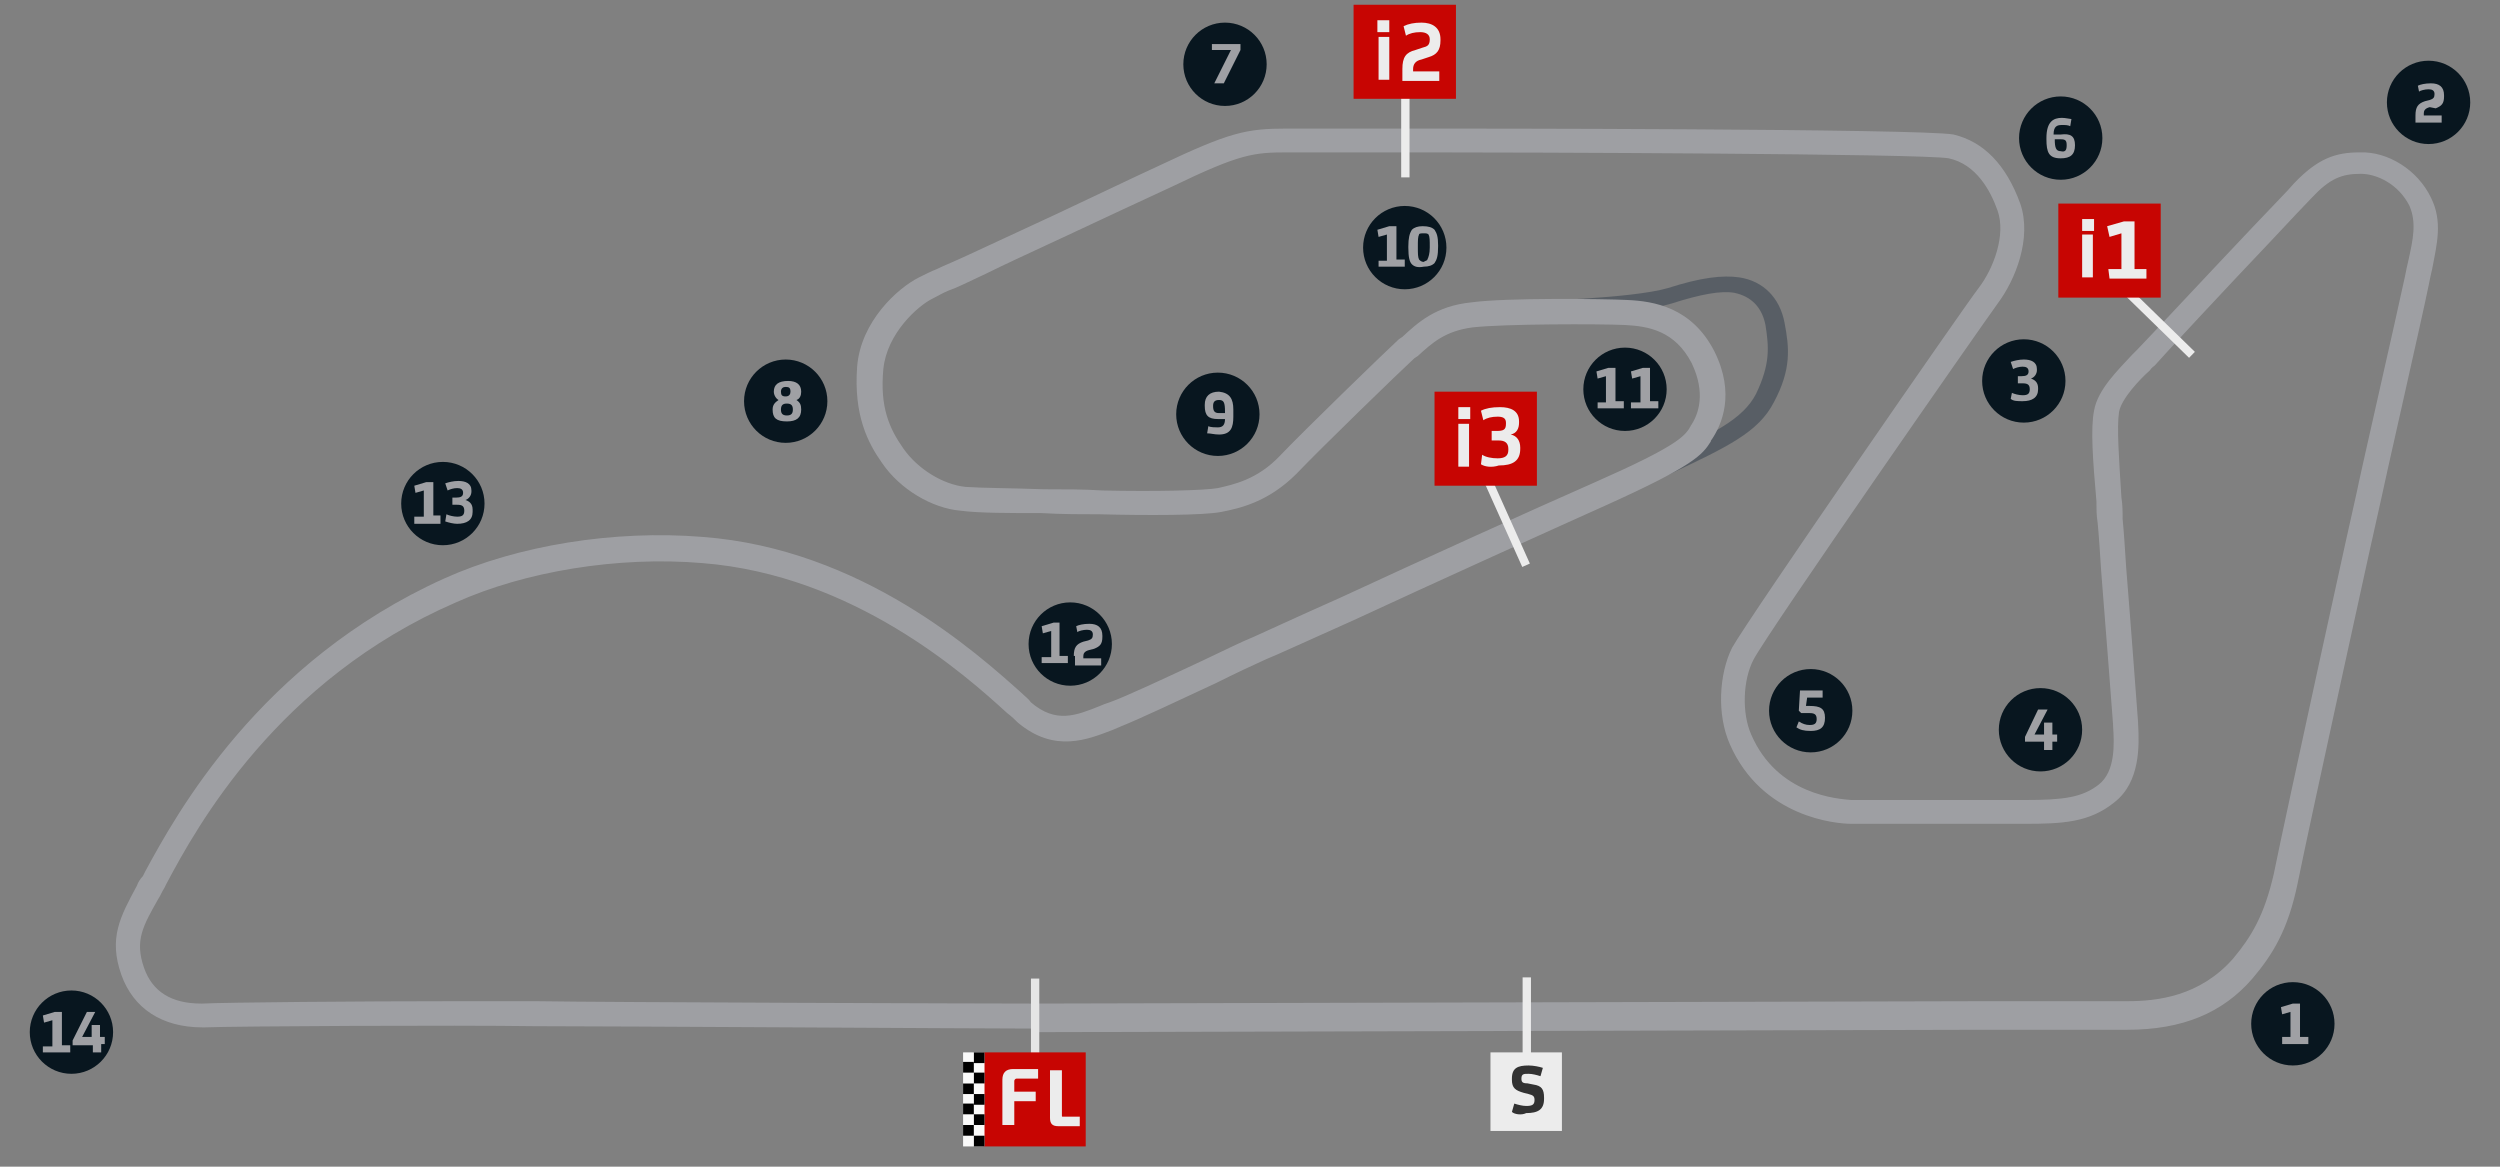 <?xml version="1.0" encoding="utf-8"?>
<!-- Generator: Adobe Illustrator 28.0.0, SVG Export Plug-In . SVG Version: 6.00 Build 0)  -->
<svg version="1.1" id="Capa_1" xmlns="http://www.w3.org/2000/svg" xmlns:xlink="http://www.w3.org/1999/xlink" x="0px" y="0px"
	 viewBox="0 0 210 98" style="enable-background:new 0 0 210 98;" xml:space="preserve">
<rect x="0" y="0" width="210" height="98" fill="#808080" stroke="none"/>
<style type="text/css">
	.st0{fill:#585E65;}
	.st1{fill:#9E9FA3;}
	.st2{fill:#08161F;}
	.st3{enable-background:new    ;}
	.st4{fill:#9FA0A4;}
	.st5{fill:#E5E5E5;}
	.st6{fill:#C70502;}
	.st7{fill:#ECECEC;}
	.st8{fill:#323232;}
	.st9{fill:#FAFAFA;}
</style>
<path class="st0" d="M137.1,41.2l-0.6-1.3c1-0.5,1.9-0.9,2.7-1.3c4.8-2.2,7.2-3.4,8.3-5.5c1.2-2.5,1.1-3.9,0.8-5.8
	c-0.3-1.5-1.2-2.4-2.6-2.7c-1.1-0.2-2.8,0.1-5.3,0.9c-3.3,1-11.9,1.2-12.2,1.2v-1.4c0.1,0,8.8-0.2,11.9-1.1c2.8-0.9,4.6-1.1,6-0.9
	c2,0.3,3.4,1.7,3.8,3.8c0.4,2.1,0.6,3.9-0.9,6.7c-1.3,2.5-3.8,3.7-8.9,6.1C138.9,40.3,138,40.7,137.1,41.2L137.1,41.2z"/>
<path class="st1" d="M86.6,86.4c-3.8,0-35.4-0.2-41.7-0.2c-6.5-0.1-25.3,0-27.7,0.1c-0.1,0-0.1,0-0.2,0c-3.4,0-5.8-1.6-6.8-4.4
	c-1.1-3.1-0.1-4.9,1.3-7.5c0.1-0.3,0.3-0.6,0.5-0.8l0.2-0.4c2.6-4.8,9.6-17.6,25.1-24.6c6.2-2.8,14.3-4.1,21.7-3.5
	c13.4,1,23.1,9.8,26.8,13.1c0.3,0.3,0.6,0.5,0.8,0.8c2.1,1.8,3.8,1.1,5.8,0.3c0.2-0.1,0.5-0.2,0.8-0.3c1.4-0.5,4.8-2.1,7.8-3.5
	c1.7-0.8,3.3-1.6,4.3-2c0.9-0.4,3.7-1.7,7.3-3.3c6.9-3.2,16.4-7.5,21.4-9.7c6.8-3,7.4-3.8,7.9-4.5c0-0.1,0.1-0.1,0.1-0.2
	c0.7-1,1.3-2.8,0.1-5.3c-1.4-2.7-3.6-3.1-5.6-3.2c-2.2-0.1-10.1-0.1-12.8,0.2c-2.3,0.3-3.4,1.3-4.6,2.4l-0.3,0.2
	c-1.2,1.1-7.8,7.5-9.9,9.7c-2.4,2.4-4.8,2.9-6.3,3.2s-6.3,0.3-10.2,0.2c-1.5,0-3.2,0-4.9-0.1c-2.7,0-5.3,0-6.8-0.2
	c-2.4-0.2-5.1-1.8-6.6-4c-1.2-1.7-2.4-4-2.1-8.1c0.3-3.8,3.4-6.6,5.2-7.5c0.6-0.3,1-0.5,1.5-0.7c0.6-0.3,1.4-0.6,3.1-1.4
	c1.5-0.7,4.1-1.9,6.9-3.2c3-1.4,6.3-3,8.7-4.1c5.9-2.8,7.3-3.1,10.7-3.1c0.6,0,1.4,0,2.4,0c2.3,0,5.5,0,9.3,0c2.8,0,41.6,0,44.3,0.5
	c2.5,0.6,4.4,2.5,5.6,5.8c1,2.9-0.4,6.4-1.9,8.4c-1.1,1.5-19.3,27.6-20.5,29.9c-0.9,1.7-1,4.5-0.2,6.3c2.2,5.1,7.3,5.4,8.4,5.5
	c1.1,0,5.2,0,9.3,0c1.9,0,3.8,0,5.3,0c3.2,0,4.8-0.2,6.2-1.3c1.4-1.1,1.3-3.4,1.2-4.9v-0.1c-0.1-1.3-0.6-8-1-12.9
	c-0.1-1.6-0.2-3.1-0.3-4.1c-0.1-0.6-0.1-1.2-0.1-1.8c-0.3-3.4-0.5-6.1-0.2-7.6c0.3-1.8,2.1-3.5,3.2-4.7c0.1-0.1,0.3-0.3,0.4-0.4
	c0.6-0.6,6.1-6.5,9.8-10.4c1.6-1.7,2.9-3,3.4-3.6c2-2.1,3.5-2.6,5.5-2.6c2.4-0.1,4.9,1.5,6,3.8c1,2,0.5,3.9,0.1,6
	c-0.1,0.4-0.2,0.9-0.3,1.4c-0.5,2.5-3.9,17.4-4,18c-0.1,0.3-6.1,27.7-7,32.2c-0.8,3.9-2.1,6-3.8,8c-2.5,2.9-5.9,4.3-10.5,4.3h-12
	l-79.8,0.2C86.8,86.4,86.7,86.4,86.6,86.4L86.6,86.4z M38.5,84.1c2.6,0,4.9,0,6.5,0c6.2,0.1,37.9,0.2,41.7,0.2c0.1,0,0.1,0,0.2,0
	l79.8-0.2h12c2.5,0,6.1-0.4,8.9-3.6c1.5-1.8,2.6-3.6,3.4-7.1c0.9-4.5,6.9-31.9,7-32.2c0-0.2,3.5-15.5,4-17.9c0.1-0.5,0.2-1,0.3-1.4
	c0.4-1.8,0.7-3.2,0.1-4.6c-0.9-1.8-2.7-2.7-4.1-2.7c-1.6,0-2.6,0.4-4.1,2c-0.5,0.5-1.8,1.9-3.4,3.6c-3.9,4.1-9.2,9.8-9.8,10.5
	c-0.1,0.1-0.3,0.2-0.4,0.4c-0.9,0.8-2.4,2.4-2.6,3.5c-0.2,1.3,0,4,0.2,7.2c0.1,0.6,0.1,1.2,0.1,1.8c0.1,1,0.2,2.5,0.3,4.1
	c0.4,4.9,0.9,11.7,1,13v0.1c0.1,1.8,0.2,4.9-2,6.6c-2.1,1.7-4.4,1.8-7.5,1.8c-1.5,0-3.3,0-5.3,0c-4,0-8.2,0-9.3,0
	c-1.2,0-7.5-0.5-10.2-6.7c-1.1-2.5-0.9-5.9,0.2-8.1c1.4-2.5,19.6-28.8,20.7-30.2c1.3-1.7,2.3-4.5,1.6-6.5c-0.6-1.7-1.8-3.9-4.1-4.4
	c-2.1-0.4-36-0.5-43.8-0.5c-3.8,0-7,0-9.3,0c-1,0-1.8,0-2.4,0c-2.9,0-4,0.1-9.8,2.9c-2.4,1.1-5.8,2.7-8.8,4.1
	c-2.8,1.3-5.4,2.5-6.8,3.2c-1.7,0.8-2.5,1.2-3.1,1.4c-0.5,0.2-0.8,0.4-1.4,0.7c-1.2,0.6-3.8,2.9-4.1,5.9c-0.3,3.2,0.5,5,1.7,6.7
	s3.3,3,5.2,3.2c1.4,0.1,3.9,0.1,6.6,0.2c1.7,0,3.4,0,4.9,0.1c4.4,0.1,8.6,0,9.7-0.2c1.3-0.3,3.3-0.7,5.2-2.7c2.1-2.2,8.6-8.5,10-9.8
	l0.3-0.2c1.3-1.2,2.8-2.6,5.8-2.9c2.9-0.4,11.1-0.3,13.1-0.2c2.2,0.1,5.4,0.6,7.3,4.3c1.8,3.6,0.6,6.2-0.2,7.4c0,0-0.1,0.1-0.1,0.2
	c-0.7,1.1-1.4,2-8.7,5.3c-4.9,2.2-14.4,6.5-21.3,9.7c-3.6,1.6-6.4,2.9-7.4,3.3c-0.9,0.4-2.6,1.2-4.2,2c-3,1.4-6.4,3-7.9,3.6
	c-0.2,0.1-0.5,0.2-0.7,0.3c-2.1,0.8-4.9,2-8-0.6c-0.2-0.2-0.5-0.5-0.9-0.8C81.1,56.7,71.7,48.3,59,47.3c-7.1-0.6-14.9,0.7-20.7,3.3
	c-15,6.5-21.8,18.9-24.3,23.6l-0.2,0.4c-0.2,0.3-0.3,0.6-0.5,0.9c-1.3,2.3-2,3.5-1.2,5.8c0.7,2,2.3,3,4.8,3H17
	C19,84.2,30.2,84.1,38.5,84.1L38.5,84.1z"/>
<circle class="st2" cx="192.6" cy="86" r="3.5"/>
<g class="st3">
	<path class="st4" d="M191.6,87.1h0.8V85l0,0l-0.7,0.2l-0.1-0.6l1-0.3h0.6v2.8h0.7v0.6h-2.2v-0.6H191.6z"/>
</g>
<circle class="st2" cx="204" cy="8.6" r="3.5"/>
<g class="st3">
	<path class="st4" d="M202.9,9.7c0-0.7,0.2-1,0.8-1.2l0.4-0.1c0.3-0.1,0.4-0.2,0.4-0.5l0,0c0-0.3-0.2-0.4-0.5-0.4s-0.7,0.1-0.8,0.2
		l-0.1-0.5c0.2-0.1,0.6-0.2,1.1-0.2c0.7,0,1.1,0.3,1.1,1v0.1c0,0.6-0.2,0.8-0.7,1L204.1,9c-0.4,0.1-0.5,0.3-0.5,0.5v0.2h1.5v0.6
		h-2.2L202.9,9.7L202.9,9.7z"/>
</g>
<circle class="st2" cx="170" cy="32" r="3.5"/>
<g class="st3">
	<path class="st4" d="M168.9,33.5L169,33c0.2,0.1,0.6,0.2,0.9,0.2c0.4,0,0.6-0.1,0.6-0.5l0,0c0-0.4-0.2-0.5-0.6-0.5h-0.4v-0.6h0.3
		c0.4,0,0.6-0.1,0.6-0.4l0,0c0-0.3-0.2-0.4-0.5-0.4s-0.6,0.1-0.8,0.2l-0.2-0.6c0.3-0.1,0.7-0.2,1.1-0.2c0.6,0,1.1,0.2,1.1,0.8v0.1
		c0,0.3-0.2,0.6-0.5,0.7l0,0c0.3,0.1,0.6,0.3,0.6,0.8v0.1c0,0.7-0.5,1-1.3,1C169.5,33.7,169.1,33.7,168.9,33.5z"/>
</g>
<circle class="st2" cx="171.4" cy="61.3" r="3.5"/>
<g class="st3">
	<path class="st4" d="M171.7,62.3h-1.6v-0.4l1.1-2.3h0.8l-1.1,2.1h0.8v-1h0.7v1h0.4v0.6h-0.4V63h-0.7V62.3z"/>
</g>
<circle class="st2" cx="152.1" cy="59.7" r="3.5"/>
<g class="st3">
	<path class="st4" d="M153.3,60.3L153.3,60.3c0,0.8-0.4,1.1-1.2,1.1c-0.6,0-0.9-0.1-1.2-0.3l0.2-0.5c0.3,0.2,0.6,0.3,0.9,0.3
		c0.4,0,0.6-0.1,0.6-0.5l0,0c0-0.4-0.2-0.5-0.6-0.5c-0.2,0-0.5,0-0.7,0l-0.2-0.2l0.1-1.7h1.9v0.6h-1.3l-0.1,0.7c0.1,0,0.2,0,0.3,0
		C152.9,59.3,153.3,59.5,153.3,60.3z"/>
</g>
<circle class="st2" cx="173.1" cy="11.6" r="3.5"/>
<g class="st3">
	<path class="st4" d="M174.3,12.2L174.3,12.2c0,0.8-0.4,1.1-1.2,1.1c-1,0-1.2-0.5-1.2-1.6v-0.1c0-1.4,0.6-1.7,1.3-1.7
		c0.3,0,0.7,0.1,0.8,0.1l-0.1,0.6c-0.2-0.1-0.4-0.1-0.7-0.1c-0.4,0-0.7,0.1-0.7,0.8c0.2,0,0.4,0,0.6,0
		C173.9,11.2,174.3,11.4,174.3,12.2z M173.6,12.2c0-0.4-0.1-0.5-0.5-0.5c-0.2,0-0.3,0-0.5,0c0,0.7,0.1,1,0.5,1
		C173.5,12.8,173.6,12.6,173.6,12.2L173.6,12.2z"/>
</g>
<circle class="st2" cx="102.9" cy="5.4" r="3.5"/>
<g class="st3">
	<path class="st4" d="M103.4,4.2h-1.6V3.7h2.4v0.5L102.8,7H102L103.4,4.2z"/>
</g>
<circle class="st2" cx="66" cy="33.7" r="3.5"/>
<g class="st3">
	<path class="st4" d="M67.3,34.4L67.3,34.4c0,0.7-0.4,1-1.2,1c-0.9,0-1.2-0.3-1.2-1l0,0c0-0.4,0.2-0.6,0.5-0.8
		c-0.2-0.1-0.4-0.4-0.4-0.7l0,0c0-0.6,0.4-0.9,1.2-0.9c0.7,0,1.1,0.3,1.1,0.9l0,0c0,0.3-0.1,0.6-0.4,0.7
		C67.2,33.8,67.3,34,67.3,34.4z M66.6,34.4c0-0.3-0.1-0.5-0.5-0.5l0,0c-0.3,0-0.5,0.1-0.5,0.5l0,0c0,0.3,0.1,0.5,0.5,0.5
		S66.6,34.7,66.6,34.4L66.6,34.4z M65.6,32.9c0,0.3,0.1,0.4,0.4,0.4l0,0c0.3,0,0.4-0.2,0.4-0.4l0,0c0-0.3-0.1-0.4-0.4-0.4
		C65.8,32.5,65.6,32.6,65.6,32.9L65.6,32.9z"/>
</g>
<circle class="st2" cx="102.3" cy="34.8" r="3.5"/>
<g class="st3">
	<path class="st4" d="M103.6,34.4V35c0,0.9-0.2,1.5-1.2,1.5c-0.4,0-0.7-0.1-1-0.1l0.1-0.6c0.2,0.1,0.6,0.1,0.8,0.1
		c0.4,0,0.6-0.2,0.6-0.7c-0.2,0-0.4,0-0.6,0c-0.8,0-1.1-0.3-1.1-1.1V34c0-0.7,0.4-1.1,1.2-1.1C103.3,33,103.6,33.5,103.6,34.4z
		 M102.4,34.7c0.2,0,0.4,0,0.5,0v-0.1c0-0.8-0.1-1-0.5-1s-0.5,0.2-0.5,0.5l0,0C101.9,34.5,102,34.7,102.4,34.7z"/>
</g>
<circle class="st2" cx="118" cy="20.8" r="3.5"/>
<g class="st3">
	<path class="st4" d="M115.7,21.9h0.8v-2.2l0,0l-0.7,0.2l-0.1-0.6l1-0.3h0.6v2.8h0.7v0.6h-2.2v-0.5H115.7z"/>
	<path class="st4" d="M118.6,22.2c-0.2-0.2-0.3-0.6-0.3-1.4v-0.1c0-0.7,0.1-1.1,0.3-1.4c0.2-0.2,0.5-0.3,0.9-0.3
		c0.5,0,0.8,0.1,1,0.3c0.2,0.3,0.3,0.6,0.3,1.3v0.1c0,0.8-0.1,1.1-0.3,1.4c-0.2,0.2-0.5,0.3-0.9,0.3
		C119.1,22.5,118.8,22.4,118.6,22.2z M119.9,21.8c0.1-0.2,0.2-0.5,0.2-1v-0.1c0-0.5,0-0.8-0.1-1c-0.1-0.1-0.2-0.1-0.4-0.1
		c-0.2,0-0.4,0-0.4,0.1c-0.1,0.2-0.1,0.5-0.1,1v0.1c0,0.5,0,0.8,0.1,1c0.1,0.1,0.2,0.2,0.4,0.2C119.7,21.9,119.9,21.9,119.9,21.8z"
		/>
</g>
<circle class="st2" cx="136.5" cy="32.7" r="3.5"/>
<g class="st3">
	<path class="st4" d="M134.1,33.8h0.8v-2.2l0,0l-0.7,0.2l-0.1-0.6l1-0.3h0.6v2.8h0.7v0.6h-2.2v-0.5H134.1z"/>
	<path class="st4" d="M137,33.8h0.8v-2.2l0,0l-0.7,0.2l-0.1-0.6l1-0.3h0.6v2.8h0.7v0.6H137V33.8z"/>
</g>
<circle class="st2" cx="89.9" cy="54.1" r="3.5"/>
<g class="st3">
	<path class="st4" d="M87.5,55.2h0.8V53l0,0l-0.7,0.2l-0.1-0.6l1-0.3H89v2.8h0.7v0.6h-2.2V55.2z"/>
	<path class="st4" d="M90.2,55.1c0-0.7,0.2-1,0.8-1.2l0.4-0.1c0.3-0.1,0.4-0.2,0.4-0.5l0,0c0-0.3-0.2-0.4-0.5-0.4s-0.7,0.1-0.8,0.2
		l-0.1-0.5c0.2-0.1,0.6-0.2,1.1-0.2c0.7,0,1.1,0.3,1.1,1v0.1c0,0.6-0.2,0.8-0.7,1l-0.4,0.1c-0.4,0.1-0.5,0.3-0.5,0.5v0.2h1.5v0.6
		h-2.2v-0.8H90.2z"/>
</g>
<circle class="st2" cx="37.2" cy="42.3" r="3.5"/>
<g class="st3">
	<path class="st4" d="M34.8,43.4h0.8v-2.2l0,0l-0.7,0.2l-0.1-0.6l1-0.3h0.6v2.8H37V44h-2.2V43.4z"/>
	<path class="st4" d="M37.4,43.8l0.1-0.6c0.2,0.1,0.6,0.2,0.9,0.2c0.4,0,0.6-0.1,0.6-0.5l0,0c0-0.4-0.2-0.5-0.6-0.5H38v-0.6h0.3
		c0.4,0,0.6-0.1,0.6-0.4l0,0c0-0.3-0.2-0.4-0.5-0.4s-0.6,0.1-0.8,0.2l-0.2-0.6c0.3-0.1,0.7-0.2,1.1-0.2c0.6,0,1.1,0.2,1.1,0.8v0.1
		c0,0.3-0.2,0.6-0.5,0.7l0,0c0.3,0.1,0.6,0.3,0.6,0.8V43c0,0.7-0.5,1-1.3,1C38.1,44,37.7,43.9,37.4,43.8z"/>
</g>
<circle class="st2" cx="6" cy="86.7" r="3.5"/>
<g class="st3">
	<path class="st4" d="M3.6,87.9h0.8v-2.2l0,0l-0.7,0.2l-0.1-0.6l1-0.3h0.6v2.8h0.7v0.6H3.6V87.9z"/>
	<path class="st4" d="M7.8,87.8H6.1v-0.4L7.3,85H8l-1.1,2.1h0.8v-1h0.7v1h0.4v0.6H8.5v0.7H7.8V87.8z"/>
</g>
<rect x="86.6" y="82.2" class="st5" width="0.7" height="9.4"/>
<path class="st6" d="M91.2,88.4h-8.6v7.9h8.6V88.4z"/>
<g class="st3">
	<path class="st7" d="M84.2,90.7c0-0.6,0.3-0.9,0.9-0.9h2.1v0.8h-1.8c-0.1,0-0.2,0.1-0.2,0.2v0.9H87v0.8h-1.8v2h-1V90.7z"/>
	<path class="st7" d="M88.2,93.9v-4h1v3.8c0,0.1,0,0.1,0.1,0.1h1.4v0.8h-1.8C88.4,94.6,88.2,94.4,88.2,93.9z"/>
</g>
<rect x="180.3" y="21.5" transform="matrix(0.698 -0.716 0.716 0.698 35.621 137.304)" class="st7" width="0.7" height="9.8"/>
<path class="st6" d="M181.5,17.1h-8.6l0,0V25h8.6V17.1L181.5,17.1z"/>
<g class="st3">
	<path class="st7" d="M174.9,18.4h1v1h-1V18.4z M174.9,19.7h0.9v3.6h-0.9V19.7z"/>
	<path class="st7" d="M177.1,22.6h1.1v-3l0,0l-1,0.3L177,19l1.4-0.4h0.9v4h1v0.8h-3.1L177.1,22.6L177.1,22.6z"/>
</g>
<rect x="126.3" y="39.9" transform="matrix(0.912 -0.409 0.409 0.912 -6.866 55.688)" class="st7" width="0.7" height="7.9"/>
<path class="st6" d="M129.1,32.9h-8.6l0,0v7.9h8.6V32.9L129.1,32.9z"/>
<g class="st3">
	<path class="st7" d="M122.5,34.2h1v1h-1V34.2z M122.5,35.6h0.9v3.6h-0.9V35.6z"/>
	<path class="st7" d="M124.4,39l0.1-0.8c0.3,0.2,0.8,0.3,1.3,0.3c0.6,0,0.9-0.2,0.9-0.7v-0.1c0-0.5-0.3-0.7-0.8-0.7h-0.6v-0.8h0.4
		c0.6,0,0.8-0.1,0.8-0.6v-0.1c0-0.4-0.3-0.5-0.7-0.5c-0.5,0-0.9,0.1-1.2,0.3l-0.2-0.8c0.4-0.2,0.9-0.3,1.6-0.3
		c0.9,0,1.6,0.3,1.6,1.2v0.1c0,0.5-0.2,0.9-0.7,1l0,0c0.5,0.1,0.8,0.5,0.8,1.1v0.1c0,1-0.6,1.4-1.8,1.4
		C125.3,39.3,124.7,39.2,124.4,39z"/>
</g>
<rect x="117.7" y="6.1" class="st7" width="0.7" height="8.8"/>
<path class="st6" d="M122.3,0.4h-8.6l0,0v7.9h8.6V0.4L122.3,0.4z"/>
<g class="st3">
	<path class="st7" d="M115.7,1.7h1v1h-1V1.7z M115.8,3.1h0.9v3.6h-0.9V3.1z"/>
	<path class="st7" d="M117.8,5.8c0-1,0.3-1.4,1.1-1.6l0.6-0.2c0.4-0.1,0.6-0.2,0.6-0.7l0,0c0-0.4-0.3-0.6-0.8-0.6s-0.9,0.1-1.2,0.3
		l-0.2-0.8c0.4-0.2,0.9-0.3,1.5-0.3c0.9,0,1.6,0.4,1.6,1.4v0.1c0,0.8-0.3,1.2-1,1.4L119.4,5c-0.5,0.1-0.7,0.4-0.7,0.8V6h2.2v0.8
		h-3.1V5.8z"/>
</g>
<rect x="127.9" y="82.1" class="st7" width="0.7" height="9.8"/>
<path class="st7" d="M131.2,88.4h-6l0,0V95h6V88.4z"/>
<g class="st3">
	<path class="st8" d="M127,93.4l0.2-0.7c0.3,0.1,0.7,0.2,1,0.2c0.5,0,0.7-0.1,0.7-0.5l0,0c0-0.3-0.1-0.4-0.5-0.5l-0.4-0.1
		c-0.7-0.2-1-0.4-1-1.1v-0.1c0-0.9,0.5-1.1,1.4-1.1c0.4,0,0.9,0.1,1.2,0.2l-0.2,0.7c-0.3-0.1-0.7-0.2-1-0.2c-0.4,0-0.6,0-0.6,0.4
		l0,0c0,0.3,0.1,0.4,0.5,0.4l0.5,0.1c0.7,0.1,0.9,0.4,0.9,1.1v0.1c0,0.9-0.5,1.2-1.5,1.2C127.8,93.7,127.2,93.6,127,93.4z"/>
</g>
<rect x="81.8" y="91" class="st9" width="0.9" height="5.3"/>
<rect x="81.8" y="91.9" width="0.9" height="0.9"/>
<rect x="81.8" y="93.6" width="0.9" height="0.9"/>
<rect x="81.8" y="95.4" width="0.9" height="0.9"/>
<rect x="80.9" y="91" class="st9" width="0.9" height="5.3"/>
<rect x="80.9" y="91" width="0.9" height="0.9"/>
<rect x="80.9" y="92.7" width="0.9" height="0.9"/>
<rect x="80.9" y="94.5" width="0.9" height="0.9"/>
<rect x="81.8" y="88.4" class="st9" width="0.9" height="2.6"/>
<rect x="81.8" y="88.4" width="0.9" height="0.9"/>
<rect x="81.8" y="90.1" width="0.9" height="0.9"/>
<rect x="80.9" y="88.4" class="st9" width="0.9" height="2.6"/>
<rect x="80.9" y="89.2" width="0.9" height="0.9"/>
</svg>
